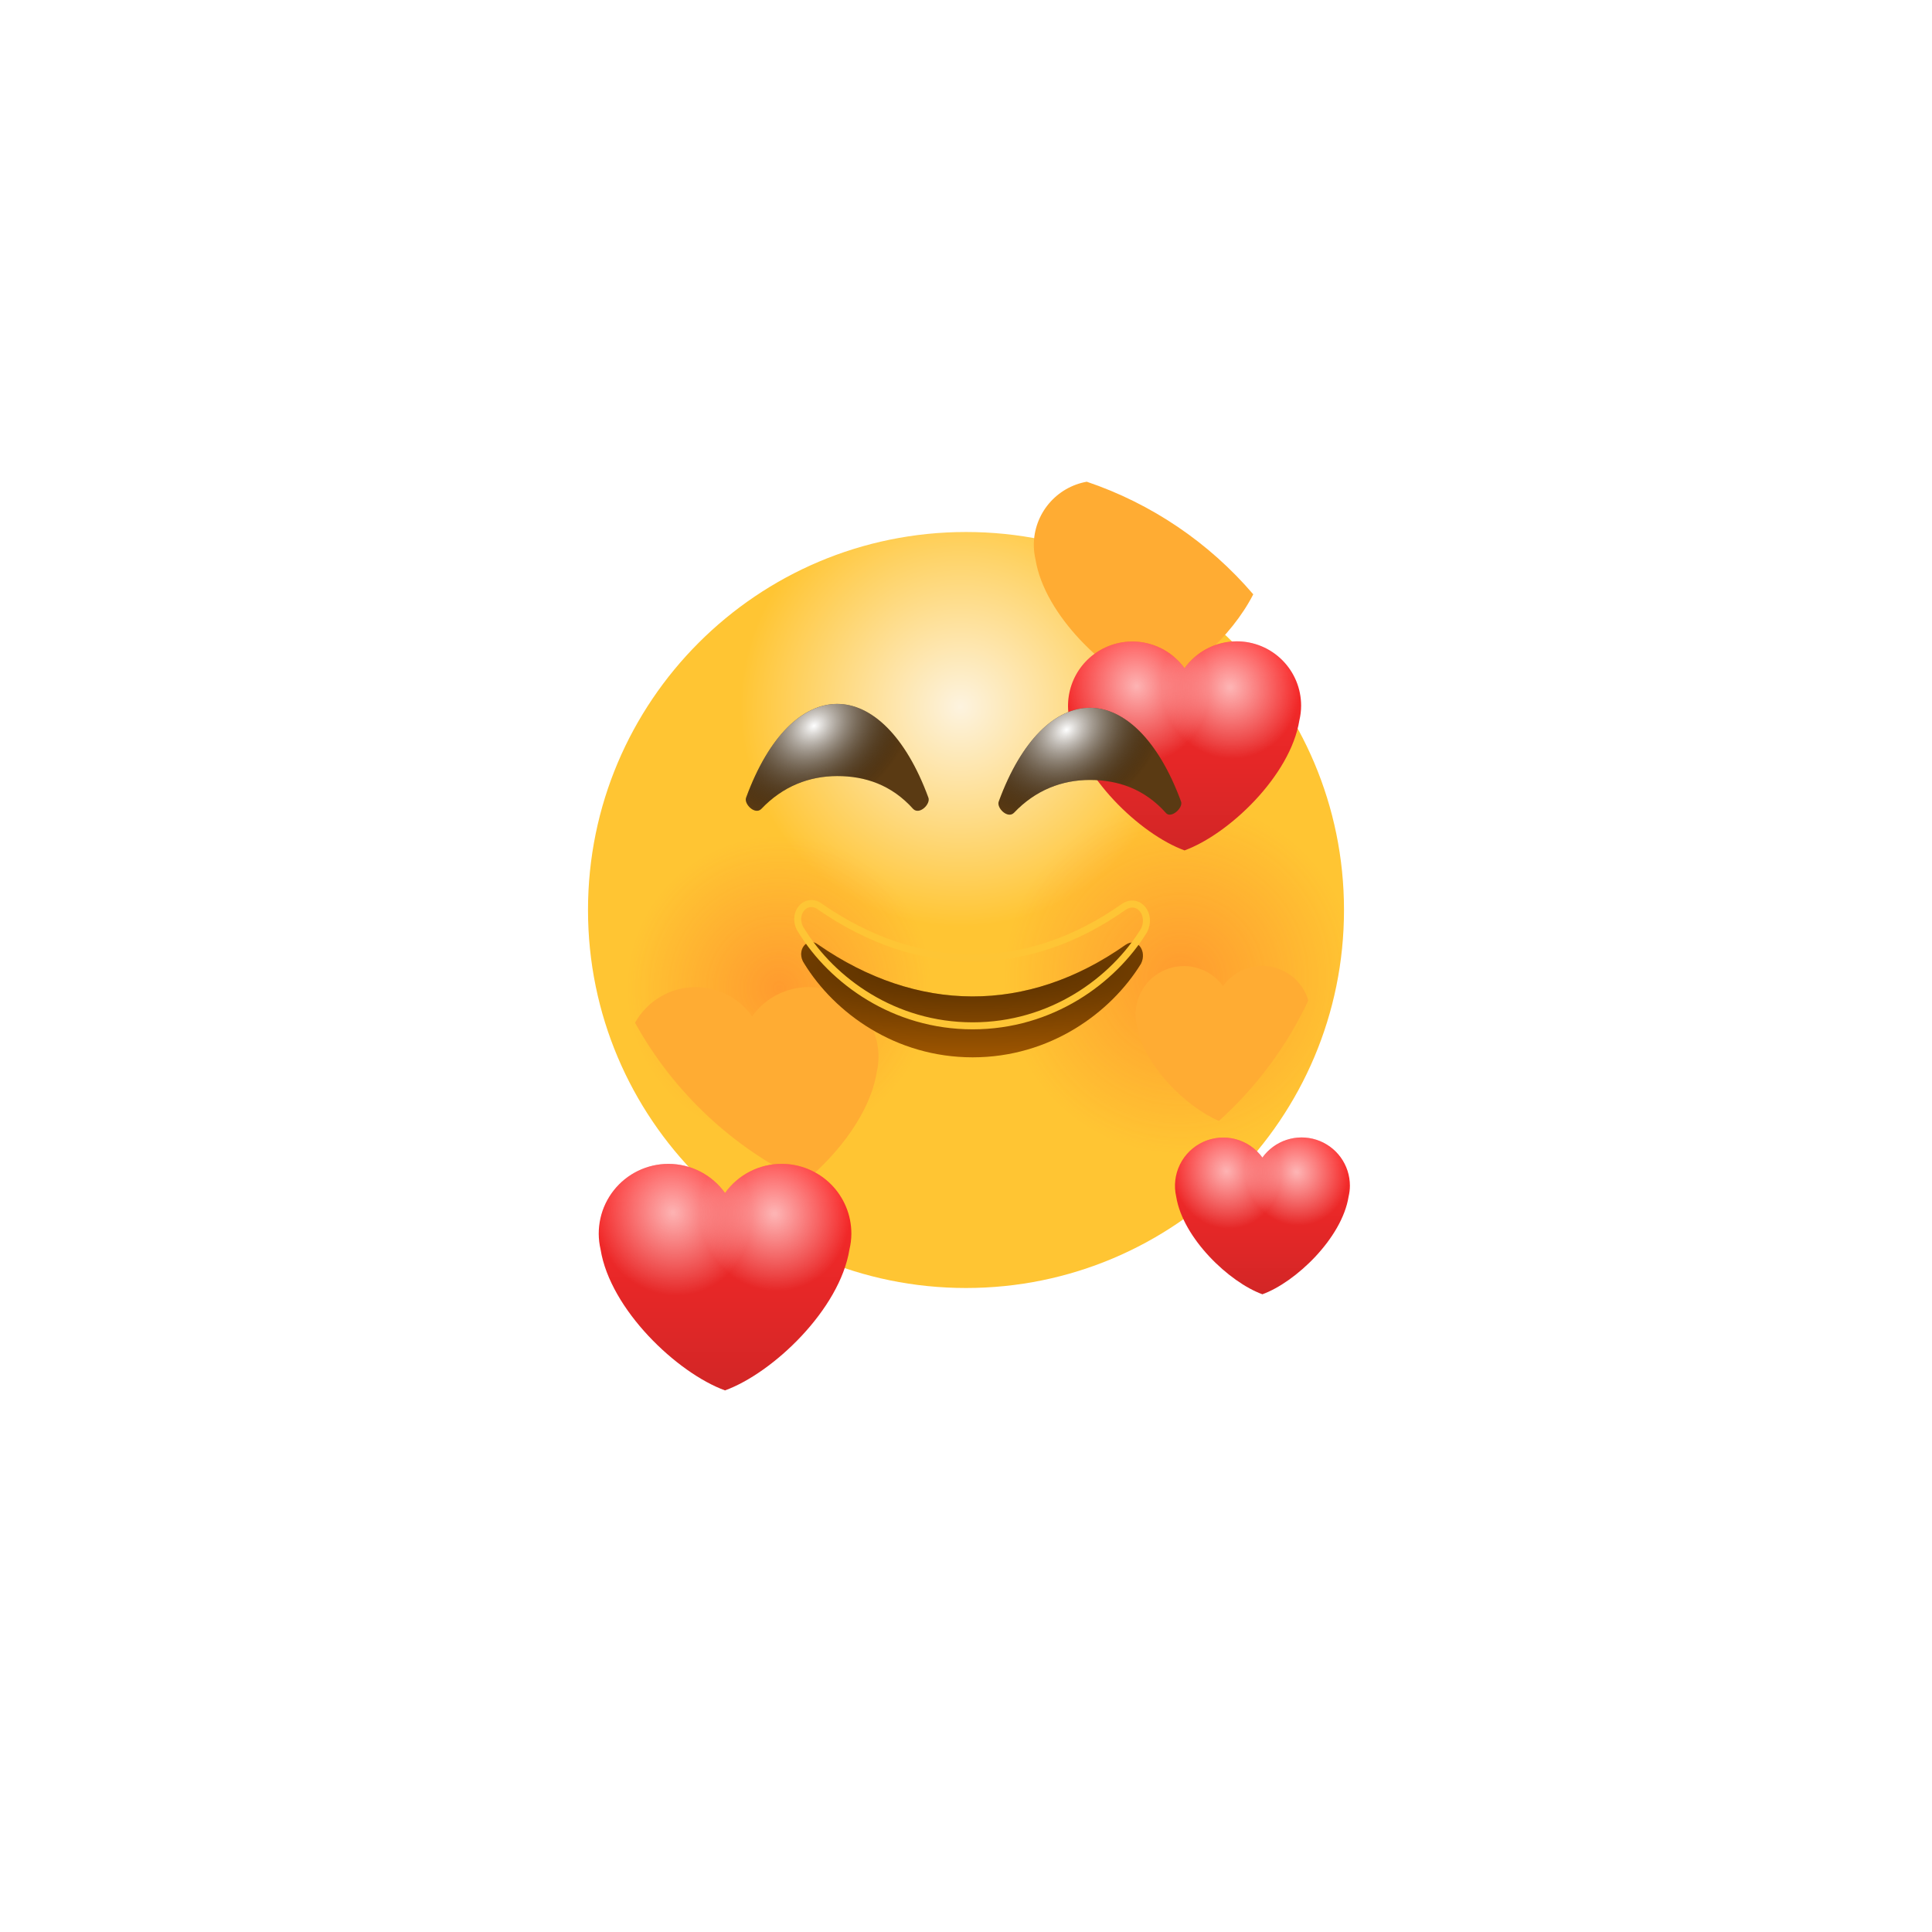 <svg width="276" height="276" viewBox="0 0 276 276" fill="none" xmlns="http://www.w3.org/2000/svg">
<g filter="url(#filter0_ddiiii)">
<path d="M138 174C167.823 174 192 149.823 192 120C192 90.177 167.823 66 138 66C108.177 66 84 90.177 84 120C84 149.823 108.177 174 138 174Z" fill="url(#paint0_radial)"/>
<path d="M138 174C167.823 174 192 149.823 192 120C192 90.177 167.823 66 138 66C108.177 66 84 90.177 84 120C84 149.823 108.177 174 138 174Z" fill="url(#paint1_radial)" fill-opacity="0.4"/>
<path d="M138 174C167.823 174 192 149.823 192 120C192 90.177 167.823 66 138 66C108.177 66 84 90.177 84 120C84 149.823 108.177 174 138 174Z" fill="url(#paint2_radial)" fill-opacity="0.4"/>
</g>
<path d="M147.687 77.841C147.687 78.561 147.777 79.257 147.933 79.929C149.208 87.858 158.025 96.222 164.343 98.52C169.338 96.705 175.881 91.092 179.037 84.903C172.702 77.496 164.484 71.938 155.25 68.817C153.131 69.196 151.213 70.307 149.831 71.956C148.448 73.606 147.689 75.689 147.687 77.841ZM125.229 153.234C125.4 152.508 125.499 151.752 125.499 150.972C125.499 148.331 124.45 145.799 122.583 143.931C120.715 142.064 118.183 141.015 115.542 141.015C113.959 141.015 112.399 141.393 110.991 142.118C109.584 142.843 108.37 143.893 107.451 145.182C106.531 143.894 105.318 142.843 103.91 142.118C102.503 141.394 100.943 141.015 99.36 141.015C97.597 141.019 95.867 141.493 94.348 142.389C92.829 143.284 91.577 144.568 90.72 146.109C96.213 156.028 104.678 163.974 114.924 168.831C119.835 164.778 124.317 158.91 125.229 153.234ZM186.903 142.926C186.54 141.689 185.837 140.579 184.873 139.723C183.909 138.867 182.724 138.299 181.453 138.085C180.182 137.871 178.876 138.018 177.685 138.511C176.494 139.004 175.465 139.822 174.717 140.871C173.786 139.581 172.437 138.652 170.899 138.243C169.361 137.834 167.729 137.969 166.28 138.625C164.83 139.282 163.652 140.419 162.945 141.845C162.239 143.271 162.047 144.897 162.402 146.448C163.323 152.163 169.446 158.136 174.129 160.131C179.491 155.305 183.834 149.455 186.903 142.926Z" fill="#FFAC33"/>
<g filter="url(#filter1_ddiii)">
<path d="M191.844 144.381C191.842 142.922 191.377 141.501 190.517 140.322C189.656 139.144 188.444 138.269 187.054 137.823C185.665 137.377 184.17 137.384 182.784 137.841C181.398 138.299 180.194 139.184 179.343 140.37C178.412 139.08 177.063 138.151 175.525 137.742C173.987 137.333 172.355 137.468 170.906 138.124C169.456 138.781 168.278 139.918 167.571 141.344C166.865 142.77 166.673 144.396 167.028 145.947C167.985 151.896 174.6 158.175 179.343 159.897C184.083 158.175 190.701 151.896 191.655 145.947C191.775 145.443 191.844 144.921 191.844 144.381Z" fill="url(#paint3_linear)"/>
<path d="M191.844 144.381C191.842 142.922 191.377 141.501 190.517 140.322C189.656 139.144 188.444 138.269 187.054 137.823C185.665 137.377 184.17 137.384 182.784 137.841C181.398 138.299 180.194 139.184 179.343 140.37C178.412 139.08 177.063 138.151 175.525 137.742C173.987 137.333 172.355 137.468 170.906 138.124C169.456 138.781 168.278 139.918 167.571 141.344C166.865 142.77 166.673 144.396 167.028 145.947C167.985 151.896 174.6 158.175 179.343 159.897C184.083 158.175 190.701 151.896 191.655 145.947C191.775 145.443 191.844 144.921 191.844 144.381Z" fill="url(#paint4_radial)" fill-opacity="0.8"/>
<path d="M191.844 144.381C191.842 142.922 191.377 141.501 190.517 140.322C189.656 139.144 188.444 138.269 187.054 137.823C185.665 137.377 184.17 137.384 182.784 137.841C181.398 138.299 180.194 139.184 179.343 140.37C178.412 139.08 177.063 138.151 175.525 137.742C173.987 137.333 172.355 137.468 170.906 138.124C169.456 138.781 168.278 139.918 167.571 141.344C166.865 142.77 166.673 144.396 167.028 145.947C167.985 151.896 174.6 158.175 179.343 159.897C184.083 158.175 190.701 151.896 191.655 145.947C191.775 145.443 191.844 144.921 191.844 144.381Z" fill="url(#paint5_radial)" fill-opacity="0.8"/>
</g>
<g filter="url(#filter2_ddiii)">
<path d="M184.875 75.807C184.875 73.37 183.907 71.033 182.184 69.309C180.46 67.586 178.123 66.618 175.686 66.618C174.225 66.618 172.785 66.967 171.486 67.636C170.187 68.305 169.067 69.275 168.219 70.464C166.979 68.743 165.181 67.504 163.132 66.958C161.082 66.412 158.906 66.591 156.974 67.466C155.042 68.341 153.472 69.858 152.53 71.759C151.589 73.66 151.334 75.828 151.809 77.895C153.087 85.824 161.901 94.188 168.219 96.486C174.537 94.188 183.351 85.824 184.626 77.898C184.785 77.223 184.875 76.527 184.875 75.807Z" fill="url(#paint6_linear)"/>
<path d="M184.875 75.807C184.875 73.37 183.907 71.033 182.184 69.309C180.46 67.586 178.123 66.618 175.686 66.618C174.225 66.618 172.785 66.967 171.486 67.636C170.187 68.305 169.067 69.275 168.219 70.464C166.979 68.743 165.181 67.504 163.132 66.958C161.082 66.412 158.906 66.591 156.974 67.466C155.042 68.341 153.472 69.858 152.53 71.759C151.589 73.66 151.334 75.828 151.809 77.895C153.087 85.824 161.901 94.188 168.219 96.486C174.537 94.188 183.351 85.824 184.626 77.898C184.785 77.223 184.875 76.527 184.875 75.807Z" fill="url(#paint7_radial)" fill-opacity="0.8"/>
<path d="M184.875 75.807C184.875 73.37 183.907 71.033 182.184 69.309C180.46 67.586 178.123 66.618 175.686 66.618C174.225 66.618 172.785 66.967 171.486 67.636C170.187 68.305 169.067 69.275 168.219 70.464C166.979 68.743 165.181 67.504 163.132 66.958C161.082 66.412 158.906 66.591 156.974 67.466C155.042 68.341 153.472 69.858 152.53 71.759C151.589 73.66 151.334 75.828 151.809 77.895C153.087 85.824 161.901 94.188 168.219 96.486C174.537 94.188 183.351 85.824 184.626 77.898C184.785 77.223 184.875 76.527 184.875 75.807Z" fill="url(#paint8_radial)" fill-opacity="0.8"/>
</g>
<g filter="url(#filter3_ddiii)">
<path d="M120.624 151.224C120.624 148.583 119.575 146.051 117.708 144.183C115.84 142.316 113.308 141.267 110.667 141.267C109.084 141.267 107.524 141.645 106.116 142.37C104.709 143.094 103.495 144.145 102.576 145.434C101.657 144.145 100.443 143.094 99.036 142.369C97.628 141.644 96.068 141.267 94.485 141.267C92.986 141.268 91.506 141.608 90.156 142.26C88.807 142.913 87.622 143.862 86.69 145.037C85.758 146.212 85.104 147.582 84.776 149.045C84.448 150.508 84.454 152.026 84.795 153.486C86.178 162.075 95.727 171.138 102.573 173.628C109.419 171.141 118.968 162.078 120.351 153.489C120.525 152.757 120.624 152.001 120.624 151.224Z" fill="url(#paint9_linear)"/>
<path d="M120.624 151.224C120.624 148.583 119.575 146.051 117.708 144.183C115.84 142.316 113.308 141.267 110.667 141.267C109.084 141.267 107.524 141.645 106.116 142.37C104.709 143.094 103.495 144.145 102.576 145.434C101.657 144.145 100.443 143.094 99.036 142.369C97.628 141.644 96.068 141.267 94.485 141.267C92.986 141.268 91.506 141.608 90.156 142.26C88.807 142.913 87.622 143.862 86.69 145.037C85.758 146.212 85.104 147.582 84.776 149.045C84.448 150.508 84.454 152.026 84.795 153.486C86.178 162.075 95.727 171.138 102.573 173.628C109.419 171.141 118.968 162.078 120.351 153.489C120.525 152.757 120.624 152.001 120.624 151.224Z" fill="url(#paint10_radial)" fill-opacity="0.8"/>
<path d="M120.624 151.224C120.624 148.583 119.575 146.051 117.708 144.183C115.84 142.316 113.308 141.267 110.667 141.267C109.084 141.267 107.524 141.645 106.116 142.37C104.709 143.094 103.495 144.145 102.576 145.434C101.657 144.145 100.443 143.094 99.036 142.369C97.628 141.644 96.068 141.267 94.485 141.267C92.986 141.268 91.506 141.608 90.156 142.26C88.807 142.913 87.622 143.862 86.69 145.037C85.758 146.212 85.104 147.582 84.776 149.045C84.448 150.508 84.454 152.026 84.795 153.486C86.178 162.075 95.727 171.138 102.573 173.628C109.419 171.141 118.968 162.078 120.351 153.489C120.525 152.757 120.624 152.001 120.624 151.224Z" fill="url(#paint11_radial)" fill-opacity="0.8"/>
</g>
<g filter="url(#filter4_ddii)">
<path d="M132.624 115.854C129.37 106.994 124.488 102.474 119.606 102.474C114.725 102.474 109.843 106.994 106.588 115.854C106.227 116.758 107.854 118.385 108.758 117.481C111.832 114.226 115.629 112.78 119.606 112.78C123.584 112.78 127.381 114.046 130.454 117.481C131.359 118.385 132.986 116.758 132.624 115.854Z" fill="#5A3A13"/>
<path d="M132.624 115.854C129.37 106.994 124.488 102.474 119.606 102.474C114.725 102.474 109.843 106.994 106.588 115.854C106.227 116.758 107.854 118.385 108.758 117.481C111.832 114.226 115.629 112.78 119.606 112.78C123.584 112.78 127.381 114.046 130.454 117.481C131.359 118.385 132.986 116.758 132.624 115.854Z" fill="url(#paint12_radial)" style="mix-blend-mode:soft-light"/>
</g>
<g filter="url(#filter5_ddii)">
<path d="M168.716 116.408C165.461 107.549 160.58 103.029 155.698 103.029C150.816 103.029 145.935 107.549 142.68 116.408C142.318 117.312 143.946 118.939 144.85 118.035C147.923 114.781 151.72 113.334 155.698 113.334C159.676 113.334 163.473 114.6 166.546 118.035C167.269 118.939 169.077 117.312 168.716 116.408Z" fill="#5A3A13"/>
<path d="M168.716 116.408C165.461 107.549 160.58 103.029 155.698 103.029C150.816 103.029 145.935 107.549 142.68 116.408C142.318 117.312 143.946 118.939 144.85 118.035C147.923 114.781 151.72 113.334 155.698 113.334C159.676 113.334 163.473 114.6 166.546 118.035C167.269 118.939 169.077 117.312 168.716 116.408Z" fill="url(#paint13_radial)" style="mix-blend-mode:soft-light"/>
</g>
<g filter="url(#filter6_ii)">
<path d="M160.829 129.956C146.727 139.901 130.997 139.72 116.894 129.956C115.267 128.691 113.64 130.86 114.905 132.668C119.245 139.72 127.923 146.048 138.952 146.048C149.981 146.048 158.66 139.72 162.999 132.668C163.903 130.86 162.457 128.872 160.829 129.956Z" fill="#9F5600"/>
<path d="M160.829 129.956C146.727 139.901 130.997 139.72 116.894 129.956C115.267 128.691 113.64 130.86 114.905 132.668C119.245 139.72 127.923 146.048 138.952 146.048C149.981 146.048 158.66 139.72 162.999 132.668C163.903 130.86 162.457 128.872 160.829 129.956Z" fill="url(#paint14_radial)" fill-opacity="0.5"/>
</g>
<path d="M160.552 129.54L160.552 129.54L160.541 129.548C146.619 139.365 131.122 139.193 117.19 129.553C116.696 129.173 116.159 129.021 115.646 129.097C115.134 129.173 114.706 129.466 114.413 129.862C113.829 130.651 113.747 131.874 114.487 132.943C118.906 140.115 127.732 146.548 138.952 146.548C150.179 146.548 159.008 140.108 163.425 132.93L163.437 132.912L163.446 132.892C163.978 131.828 163.836 130.672 163.26 129.923C162.97 129.545 162.56 129.263 162.069 129.176C161.574 129.088 161.05 129.209 160.552 129.54Z" stroke="#FEC535"/>
<defs>
<filter id="filter0_ddiiii" x="0" y="0" width="276" height="276" filterUnits="userSpaceOnUse" color-interpolation-filters="sRGB">
<feFlood flood-opacity="0" result="BackgroundImageFix"/>
<feColorMatrix in="SourceAlpha" type="matrix" values="0 0 0 0 0 0 0 0 0 0 0 0 0 0 0 0 0 0 127 0" result="hardAlpha"/>
<feMorphology radius="4" operator="erode" in="SourceAlpha" result="effect1_dropShadow"/>
<feOffset dy="18"/>
<feGaussianBlur stdDeviation="44"/>
<feColorMatrix type="matrix" values="0 0 0 0 0.094 0 0 0 0 0.153 0 0 0 0 0.294 0 0 0 0.24 0"/>
<feBlend mode="normal" in2="BackgroundImageFix" result="effect1_dropShadow"/>
<feColorMatrix in="SourceAlpha" type="matrix" values="0 0 0 0 0 0 0 0 0 0 0 0 0 0 0 0 0 0 127 0" result="hardAlpha"/>
<feMorphology radius="6" operator="erode" in="SourceAlpha" result="effect2_dropShadow"/>
<feOffset dy="8"/>
<feGaussianBlur stdDeviation="14"/>
<feColorMatrix type="matrix" values="0 0 0 0 0.094 0 0 0 0 0.153 0 0 0 0 0.294 0 0 0 0.22 0"/>
<feBlend mode="normal" in2="effect1_dropShadow" result="effect2_dropShadow"/>
<feBlend mode="normal" in="SourceGraphic" in2="effect2_dropShadow" result="shape"/>
<feColorMatrix in="SourceAlpha" type="matrix" values="0 0 0 0 0 0 0 0 0 0 0 0 0 0 0 0 0 0 127 0" result="hardAlpha"/>
<feOffset dy="-10"/>
<feGaussianBlur stdDeviation="5"/>
<feComposite in2="hardAlpha" operator="arithmetic" k2="-1" k3="1"/>
<feColorMatrix type="matrix" values="0 0 0 0 0.742 0 0 0 0 0.356 0 0 0 0 0 0 0 0 0.3 0"/>
<feBlend mode="normal" in2="shape" result="effect3_innerShadow"/>
<feColorMatrix in="SourceAlpha" type="matrix" values="0 0 0 0 0 0 0 0 0 0 0 0 0 0 0 0 0 0 127 0" result="hardAlpha"/>
<feOffset dy="-3"/>
<feGaussianBlur stdDeviation="1.5"/>
<feComposite in2="hardAlpha" operator="arithmetic" k2="-1" k3="1"/>
<feColorMatrix type="matrix" values="0 0 0 0 0.741 0 0 0 0 0.357 0 0 0 0 0 0 0 0 0.25 0"/>
<feBlend mode="normal" in2="effect3_innerShadow" result="effect4_innerShadow"/>
<feColorMatrix in="SourceAlpha" type="matrix" values="0 0 0 0 0 0 0 0 0 0 0 0 0 0 0 0 0 0 127 0" result="hardAlpha"/>
<feOffset/>
<feGaussianBlur stdDeviation="3"/>
<feComposite in2="hardAlpha" operator="arithmetic" k2="-1" k3="1"/>
<feColorMatrix type="matrix" values="0 0 0 0 0.776 0 0 0 0 0.278 0 0 0 0 0 0 0 0 0.75 0"/>
<feBlend mode="normal" in2="effect4_innerShadow" result="effect5_innerShadow"/>
<feColorMatrix in="SourceAlpha" type="matrix" values="0 0 0 0 0 0 0 0 0 0 0 0 0 0 0 0 0 0 127 0" result="hardAlpha"/>
<feOffset dy="-3"/>
<feGaussianBlur stdDeviation="1.5"/>
<feComposite in2="hardAlpha" operator="arithmetic" k2="-1" k3="1"/>
<feColorMatrix type="matrix" values="0 0 0 0 1 0 0 0 0 1 0 0 0 0 1 0 0 0 0.5 0"/>
<feBlend mode="normal" in2="effect5_innerShadow" result="effect6_innerShadow"/>
</filter>
<filter id="filter1_ddiii" x="82.854" y="71.493" width="192.99" height="190.404" filterUnits="userSpaceOnUse" color-interpolation-filters="sRGB">
<feFlood flood-opacity="0" result="BackgroundImageFix"/>
<feColorMatrix in="SourceAlpha" type="matrix" values="0 0 0 0 0 0 0 0 0 0 0 0 0 0 0 0 0 0 127 0" result="hardAlpha"/>
<feMorphology radius="4" operator="erode" in="SourceAlpha" result="effect1_dropShadow"/>
<feOffset dy="18"/>
<feGaussianBlur stdDeviation="44"/>
<feColorMatrix type="matrix" values="0 0 0 0 0.094 0 0 0 0 0.153 0 0 0 0 0.294 0 0 0 0.24 0"/>
<feBlend mode="normal" in2="BackgroundImageFix" result="effect1_dropShadow"/>
<feColorMatrix in="SourceAlpha" type="matrix" values="0 0 0 0 0 0 0 0 0 0 0 0 0 0 0 0 0 0 127 0" result="hardAlpha"/>
<feMorphology radius="6" operator="erode" in="SourceAlpha" result="effect2_dropShadow"/>
<feOffset dy="8"/>
<feGaussianBlur stdDeviation="14"/>
<feColorMatrix type="matrix" values="0 0 0 0 0.094 0 0 0 0 0.153 0 0 0 0 0.294 0 0 0 0.22 0"/>
<feBlend mode="normal" in2="effect1_dropShadow" result="effect2_dropShadow"/>
<feBlend mode="normal" in="SourceGraphic" in2="effect2_dropShadow" result="shape"/>
<feColorMatrix in="SourceAlpha" type="matrix" values="0 0 0 0 0 0 0 0 0 0 0 0 0 0 0 0 0 0 127 0" result="hardAlpha"/>
<feOffset/>
<feGaussianBlur stdDeviation="1"/>
<feComposite in2="hardAlpha" operator="arithmetic" k2="-1" k3="1"/>
<feColorMatrix type="matrix" values="0 0 0 0 0.442 0 0 0 0 0 0 0 0 0 0 0 0 0 1 0"/>
<feBlend mode="normal" in2="shape" result="effect3_innerShadow"/>
<feColorMatrix in="SourceAlpha" type="matrix" values="0 0 0 0 0 0 0 0 0 0 0 0 0 0 0 0 0 0 127 0" result="hardAlpha"/>
<feOffset dx="-1" dy="-3"/>
<feGaussianBlur stdDeviation="3.5"/>
<feComposite in2="hardAlpha" operator="arithmetic" k2="-1" k3="1"/>
<feColorMatrix type="matrix" values="0 0 0 0 1 0 0 0 0 1 0 0 0 0 1 0 0 0 0.4 0"/>
<feBlend mode="normal" in2="effect3_innerShadow" result="effect4_innerShadow"/>
<feColorMatrix in="SourceAlpha" type="matrix" values="0 0 0 0 0 0 0 0 0 0 0 0 0 0 0 0 0 0 127 0" result="hardAlpha"/>
<feOffset dx="2" dy="2"/>
<feGaussianBlur stdDeviation="2"/>
<feComposite in2="hardAlpha" operator="arithmetic" k2="-1" k3="1"/>
<feColorMatrix type="matrix" values="0 0 0 0 1 0 0 0 0 0.161 0 0 0 0 0.161 0 0 0 1 0"/>
<feBlend mode="normal" in2="effect4_innerShadow" result="effect5_innerShadow"/>
</filter>
<filter id="filter2_ddiii" x="67.576" y="0.618" width="201.299" height="197.868" filterUnits="userSpaceOnUse" color-interpolation-filters="sRGB">
<feFlood flood-opacity="0" result="BackgroundImageFix"/>
<feColorMatrix in="SourceAlpha" type="matrix" values="0 0 0 0 0 0 0 0 0 0 0 0 0 0 0 0 0 0 127 0" result="hardAlpha"/>
<feMorphology radius="4" operator="erode" in="SourceAlpha" result="effect1_dropShadow"/>
<feOffset dy="18"/>
<feGaussianBlur stdDeviation="44"/>
<feColorMatrix type="matrix" values="0 0 0 0 0.094 0 0 0 0 0.153 0 0 0 0 0.294 0 0 0 0.24 0"/>
<feBlend mode="normal" in2="BackgroundImageFix" result="effect1_dropShadow"/>
<feColorMatrix in="SourceAlpha" type="matrix" values="0 0 0 0 0 0 0 0 0 0 0 0 0 0 0 0 0 0 127 0" result="hardAlpha"/>
<feMorphology radius="6" operator="erode" in="SourceAlpha" result="effect2_dropShadow"/>
<feOffset dy="8"/>
<feGaussianBlur stdDeviation="14"/>
<feColorMatrix type="matrix" values="0 0 0 0 0.094 0 0 0 0 0.153 0 0 0 0 0.294 0 0 0 0.22 0"/>
<feBlend mode="normal" in2="effect1_dropShadow" result="effect2_dropShadow"/>
<feBlend mode="normal" in="SourceGraphic" in2="effect2_dropShadow" result="shape"/>
<feColorMatrix in="SourceAlpha" type="matrix" values="0 0 0 0 0 0 0 0 0 0 0 0 0 0 0 0 0 0 127 0" result="hardAlpha"/>
<feOffset/>
<feGaussianBlur stdDeviation="1"/>
<feComposite in2="hardAlpha" operator="arithmetic" k2="-1" k3="1"/>
<feColorMatrix type="matrix" values="0 0 0 0 0.442 0 0 0 0 0 0 0 0 0 0 0 0 0 1 0"/>
<feBlend mode="normal" in2="shape" result="effect3_innerShadow"/>
<feColorMatrix in="SourceAlpha" type="matrix" values="0 0 0 0 0 0 0 0 0 0 0 0 0 0 0 0 0 0 127 0" result="hardAlpha"/>
<feOffset dx="-1" dy="-3"/>
<feGaussianBlur stdDeviation="3.5"/>
<feComposite in2="hardAlpha" operator="arithmetic" k2="-1" k3="1"/>
<feColorMatrix type="matrix" values="0 0 0 0 1 0 0 0 0 1 0 0 0 0 1 0 0 0 0.4 0"/>
<feBlend mode="normal" in2="effect3_innerShadow" result="effect4_innerShadow"/>
<feColorMatrix in="SourceAlpha" type="matrix" values="0 0 0 0 0 0 0 0 0 0 0 0 0 0 0 0 0 0 127 0" result="hardAlpha"/>
<feOffset dx="2" dy="2"/>
<feGaussianBlur stdDeviation="2"/>
<feComposite in2="hardAlpha" operator="arithmetic" k2="-1" k3="1"/>
<feColorMatrix type="matrix" values="0 0 0 0 1 0 0 0 0 0.161 0 0 0 0 0.161 0 0 0 1 0"/>
<feBlend mode="normal" in2="effect4_innerShadow" result="effect5_innerShadow"/>
</filter>
<filter id="filter3_ddiii" x="0.535" y="75.267" width="204.089" height="200.361" filterUnits="userSpaceOnUse" color-interpolation-filters="sRGB">
<feFlood flood-opacity="0" result="BackgroundImageFix"/>
<feColorMatrix in="SourceAlpha" type="matrix" values="0 0 0 0 0 0 0 0 0 0 0 0 0 0 0 0 0 0 127 0" result="hardAlpha"/>
<feMorphology radius="4" operator="erode" in="SourceAlpha" result="effect1_dropShadow"/>
<feOffset dy="18"/>
<feGaussianBlur stdDeviation="44"/>
<feColorMatrix type="matrix" values="0 0 0 0 0.094 0 0 0 0 0.153 0 0 0 0 0.294 0 0 0 0.24 0"/>
<feBlend mode="normal" in2="BackgroundImageFix" result="effect1_dropShadow"/>
<feColorMatrix in="SourceAlpha" type="matrix" values="0 0 0 0 0 0 0 0 0 0 0 0 0 0 0 0 0 0 127 0" result="hardAlpha"/>
<feMorphology radius="6" operator="erode" in="SourceAlpha" result="effect2_dropShadow"/>
<feOffset dy="8"/>
<feGaussianBlur stdDeviation="14"/>
<feColorMatrix type="matrix" values="0 0 0 0 0.094 0 0 0 0 0.153 0 0 0 0 0.294 0 0 0 0.22 0"/>
<feBlend mode="normal" in2="effect1_dropShadow" result="effect2_dropShadow"/>
<feBlend mode="normal" in="SourceGraphic" in2="effect2_dropShadow" result="shape"/>
<feColorMatrix in="SourceAlpha" type="matrix" values="0 0 0 0 0 0 0 0 0 0 0 0 0 0 0 0 0 0 127 0" result="hardAlpha"/>
<feOffset/>
<feGaussianBlur stdDeviation="1"/>
<feComposite in2="hardAlpha" operator="arithmetic" k2="-1" k3="1"/>
<feColorMatrix type="matrix" values="0 0 0 0 0.442 0 0 0 0 0 0 0 0 0 0 0 0 0 1 0"/>
<feBlend mode="normal" in2="shape" result="effect3_innerShadow"/>
<feColorMatrix in="SourceAlpha" type="matrix" values="0 0 0 0 0 0 0 0 0 0 0 0 0 0 0 0 0 0 127 0" result="hardAlpha"/>
<feOffset dx="-1" dy="-3"/>
<feGaussianBlur stdDeviation="3.5"/>
<feComposite in2="hardAlpha" operator="arithmetic" k2="-1" k3="1"/>
<feColorMatrix type="matrix" values="0 0 0 0 1 0 0 0 0 1 0 0 0 0 1 0 0 0 0.4 0"/>
<feBlend mode="normal" in2="effect3_innerShadow" result="effect4_innerShadow"/>
<feColorMatrix in="SourceAlpha" type="matrix" values="0 0 0 0 0 0 0 0 0 0 0 0 0 0 0 0 0 0 127 0" result="hardAlpha"/>
<feOffset dx="2" dy="2"/>
<feGaussianBlur stdDeviation="2"/>
<feComposite in2="hardAlpha" operator="arithmetic" k2="-1" k3="1"/>
<feColorMatrix type="matrix" values="0 0 0 0 1 0 0 0 0 0.161 0 0 0 0 0.161 0 0 0 1 0"/>
<feBlend mode="normal" in2="effect4_innerShadow" result="effect5_innerShadow"/>
</filter>
<filter id="filter4_ddii" x="104.678" y="101.024" width="29.856" height="19.277" filterUnits="userSpaceOnUse" color-interpolation-filters="sRGB">
<feFlood flood-opacity="0" result="BackgroundImageFix"/>
<feColorMatrix in="SourceAlpha" type="matrix" values="0 0 0 0 0 0 0 0 0 0 0 0 0 0 0 0 0 0 127 0" result="hardAlpha"/>
<feOffset dy="0.697"/>
<feGaussianBlur stdDeviation="0.929"/>
<feColorMatrix type="matrix" values="0 0 0 0 0.521 0 0 0 0 0.074 0 0 0 0 0.046 0 0 0 0.45 0"/>
<feBlend mode="normal" in2="BackgroundImageFix" result="effect1_dropShadow"/>
<feColorMatrix in="SourceAlpha" type="matrix" values="0 0 0 0 0 0 0 0 0 0 0 0 0 0 0 0 0 0 127 0" result="hardAlpha"/>
<feOffset dy="0.232"/>
<feGaussianBlur stdDeviation="0.697"/>
<feColorMatrix type="matrix" values="0 0 0 0 0.225 0 0 0 0 0.087 0 0 0 0 0.044 0 0 0 0.25 0"/>
<feBlend mode="normal" in2="effect1_dropShadow" result="effect2_dropShadow"/>
<feBlend mode="normal" in="SourceGraphic" in2="effect2_dropShadow" result="shape"/>
<feColorMatrix in="SourceAlpha" type="matrix" values="0 0 0 0 0 0 0 0 0 0 0 0 0 0 0 0 0 0 127 0" result="hardAlpha"/>
<feOffset dy="-1.394"/>
<feGaussianBlur stdDeviation="1.394"/>
<feComposite in2="hardAlpha" operator="arithmetic" k2="-1" k3="1"/>
<feColorMatrix type="matrix" values="0 0 0 0 0.629 0 0 0 0 0.207 0 0 0 0 0.073 0 0 0 0.11 0"/>
<feBlend mode="normal" in2="shape" result="effect3_innerShadow"/>
<feColorMatrix in="SourceAlpha" type="matrix" values="0 0 0 0 0 0 0 0 0 0 0 0 0 0 0 0 0 0 127 0" result="hardAlpha"/>
<feOffset dy="-1.45"/>
<feGaussianBlur stdDeviation="1.45"/>
<feComposite in2="hardAlpha" operator="arithmetic" k2="-1" k3="1"/>
<feColorMatrix type="matrix" values="0 0 0 0 0.957 0 0 0 0 0.725 0 0 0 0 0.639 0 0 0 0.14 0"/>
<feBlend mode="normal" in2="effect3_innerShadow" result="effect4_innerShadow"/>
</filter>
<filter id="filter5_ddii" x="140.77" y="101.579" width="29.852" height="19.277" filterUnits="userSpaceOnUse" color-interpolation-filters="sRGB">
<feFlood flood-opacity="0" result="BackgroundImageFix"/>
<feColorMatrix in="SourceAlpha" type="matrix" values="0 0 0 0 0 0 0 0 0 0 0 0 0 0 0 0 0 0 127 0" result="hardAlpha"/>
<feOffset dy="0.697"/>
<feGaussianBlur stdDeviation="0.929"/>
<feColorMatrix type="matrix" values="0 0 0 0 0.521 0 0 0 0 0.074 0 0 0 0 0.046 0 0 0 0.45 0"/>
<feBlend mode="normal" in2="BackgroundImageFix" result="effect1_dropShadow"/>
<feColorMatrix in="SourceAlpha" type="matrix" values="0 0 0 0 0 0 0 0 0 0 0 0 0 0 0 0 0 0 127 0" result="hardAlpha"/>
<feOffset dy="0.232"/>
<feGaussianBlur stdDeviation="0.697"/>
<feColorMatrix type="matrix" values="0 0 0 0 0.225 0 0 0 0 0.087 0 0 0 0 0.044 0 0 0 0.25 0"/>
<feBlend mode="normal" in2="effect1_dropShadow" result="effect2_dropShadow"/>
<feBlend mode="normal" in="SourceGraphic" in2="effect2_dropShadow" result="shape"/>
<feColorMatrix in="SourceAlpha" type="matrix" values="0 0 0 0 0 0 0 0 0 0 0 0 0 0 0 0 0 0 127 0" result="hardAlpha"/>
<feOffset dy="-1.394"/>
<feGaussianBlur stdDeviation="1.394"/>
<feComposite in2="hardAlpha" operator="arithmetic" k2="-1" k3="1"/>
<feColorMatrix type="matrix" values="0 0 0 0 0.629 0 0 0 0 0.207 0 0 0 0 0.073 0 0 0 0.11 0"/>
<feBlend mode="normal" in2="shape" result="effect3_innerShadow"/>
<feColorMatrix in="SourceAlpha" type="matrix" values="0 0 0 0 0 0 0 0 0 0 0 0 0 0 0 0 0 0 127 0" result="hardAlpha"/>
<feOffset dy="-1.45"/>
<feGaussianBlur stdDeviation="1.45"/>
<feComposite in2="hardAlpha" operator="arithmetic" k2="-1" k3="1"/>
<feColorMatrix type="matrix" values="0 0 0 0 0.957 0 0 0 0 0.725 0 0 0 0 0.639 0 0 0 0.14 0"/>
<feBlend mode="normal" in2="effect3_innerShadow" result="effect4_innerShadow"/>
</filter>
<filter id="filter6_ii" x="113.453" y="128.578" width="50.824" height="22.47" filterUnits="userSpaceOnUse" color-interpolation-filters="sRGB">
<feFlood flood-opacity="0" result="BackgroundImageFix"/>
<feBlend mode="normal" in="SourceGraphic" in2="BackgroundImageFix" result="shape"/>
<feColorMatrix in="SourceAlpha" type="matrix" values="0 0 0 0 0 0 0 0 0 0 0 0 0 0 0 0 0 0 127 0" result="hardAlpha"/>
<feOffset dy="1"/>
<feGaussianBlur stdDeviation="1"/>
<feComposite in2="hardAlpha" operator="arithmetic" k2="-1" k3="1"/>
<feColorMatrix type="matrix" values="0 0 0 0 0 0 0 0 0 0 0 0 0 0 0 0 0 0 0.25 0"/>
<feBlend mode="normal" in2="shape" result="effect1_innerShadow"/>
<feColorMatrix in="SourceAlpha" type="matrix" values="0 0 0 0 0 0 0 0 0 0 0 0 0 0 0 0 0 0 127 0" result="hardAlpha"/>
<feOffset dy="4"/>
<feGaussianBlur stdDeviation="2"/>
<feComposite in2="hardAlpha" operator="arithmetic" k2="-1" k3="1"/>
<feColorMatrix type="matrix" values="0 0 0 0 0 0 0 0 0 0 0 0 0 0 0 0 0 0 0.15 0"/>
<feBlend mode="normal" in2="effect1_innerShadow" result="effect2_innerShadow"/>
</filter>
<radialGradient id="paint0_radial" cx="0" cy="0" r="1" gradientUnits="userSpaceOnUse" gradientTransform="translate(137.194 90.985) rotate(90) scale(31.433)">
<stop stop-color="#FDF3DF"/>
<stop offset="1" stop-color="#FFC533"/>
</radialGradient>
<radialGradient id="paint1_radial" cx="0" cy="0" r="1" gradientUnits="userSpaceOnUse" gradientTransform="translate(168.627 129.672) rotate(172.648) scale(25.192)">
<stop stop-color="#FF5C28"/>
<stop offset="1" stop-color="#FF5C28" stop-opacity="0"/>
</radialGradient>
<radialGradient id="paint2_radial" cx="0" cy="0" r="1" gradientUnits="userSpaceOnUse" gradientTransform="translate(111.349 131.176) rotate(33.69) scale(21.698)">
<stop stop-color="#FF5C28"/>
<stop offset="1" stop-color="#FF5C28" stop-opacity="0"/>
</radialGradient>
<linearGradient id="paint3_linear" x1="179.349" y1="137.493" x2="179.349" y2="159.897" gradientUnits="userSpaceOnUse">
<stop stop-color="#FF2929"/>
<stop offset="1" stop-color="#D22626"/>
</linearGradient>
<radialGradient id="paint4_radial" cx="0" cy="0" r="1" gradientUnits="userSpaceOnUse" gradientTransform="translate(174.201 142.312) rotate(69.923) scale(8.274 7.751)">
<stop stop-color="#FFD6D6"/>
<stop offset="1" stop-color="#FFDADA" stop-opacity="0"/>
</radialGradient>
<radialGradient id="paint5_radial" cx="0" cy="0" r="1" gradientUnits="userSpaceOnUse" gradientTransform="translate(184.234 142.43) rotate(65.793) scale(7.697 7.386)">
<stop offset="0.018" stop-color="#FFD6D6"/>
<stop offset="1" stop-color="#FFDADA" stop-opacity="0"/>
</radialGradient>
<linearGradient id="paint6_linear" x1="168.225" y1="66.618" x2="168.225" y2="96.486" gradientUnits="userSpaceOnUse">
<stop stop-color="#FF2929"/>
<stop offset="1" stop-color="#D22626"/>
</linearGradient>
<radialGradient id="paint7_radial" cx="0" cy="0" r="1" gradientUnits="userSpaceOnUse" gradientTransform="translate(161.366 73.042) rotate(69.933) scale(11.03 10.329)">
<stop stop-color="#FFD6D6"/>
<stop offset="1" stop-color="#FFDADA" stop-opacity="0"/>
</radialGradient>
<radialGradient id="paint8_radial" cx="0" cy="0" r="1" gradientUnits="userSpaceOnUse" gradientTransform="translate(174.735 73.2) rotate(65.804) scale(10.261 9.843)">
<stop offset="0.018" stop-color="#FFD6D6"/>
<stop offset="1" stop-color="#FFDADA" stop-opacity="0"/>
</radialGradient>
<linearGradient id="paint9_linear" x1="102.579" y1="141.267" x2="102.579" y2="173.628" gradientUnits="userSpaceOnUse">
<stop stop-color="#FF2929"/>
<stop offset="1" stop-color="#D22626"/>
</linearGradient>
<radialGradient id="paint10_radial" cx="0" cy="0" r="1" gradientUnits="userSpaceOnUse" gradientTransform="translate(95.145 148.227) rotate(69.927) scale(11.951 11.193)">
<stop stop-color="#FFD6D6"/>
<stop offset="1" stop-color="#FFDADA" stop-opacity="0"/>
</radialGradient>
<radialGradient id="paint11_radial" cx="0" cy="0" r="1" gradientUnits="userSpaceOnUse" gradientTransform="translate(109.634 148.398) rotate(65.797) scale(11.118 10.668)">
<stop offset="0.018" stop-color="#FFD6D6"/>
<stop offset="1" stop-color="#FFDADA" stop-opacity="0"/>
</radialGradient>
<radialGradient id="paint12_radial" cx="0" cy="0" r="1" gradientUnits="userSpaceOnUse" gradientTransform="translate(116.281 105.613) rotate(55.181) scale(11.856 15.309)">
<stop stop-color="white"/>
<stop offset="1" stop-opacity="0"/>
</radialGradient>
<radialGradient id="paint13_radial" cx="0" cy="0" r="1" gradientUnits="userSpaceOnUse" gradientTransform="translate(152.371 106.167) rotate(55.186) scale(11.855 15.307)">
<stop stop-color="white"/>
<stop offset="1" stop-opacity="0"/>
</radialGradient>
<radialGradient id="paint14_radial" cx="0" cy="0" r="1" gradientUnits="userSpaceOnUse" gradientTransform="translate(138.215 133.366) rotate(90) scale(12.736 59.826)">
<stop/>
<stop offset="1" stop-opacity="0"/>
</radialGradient>
</defs>
</svg>
